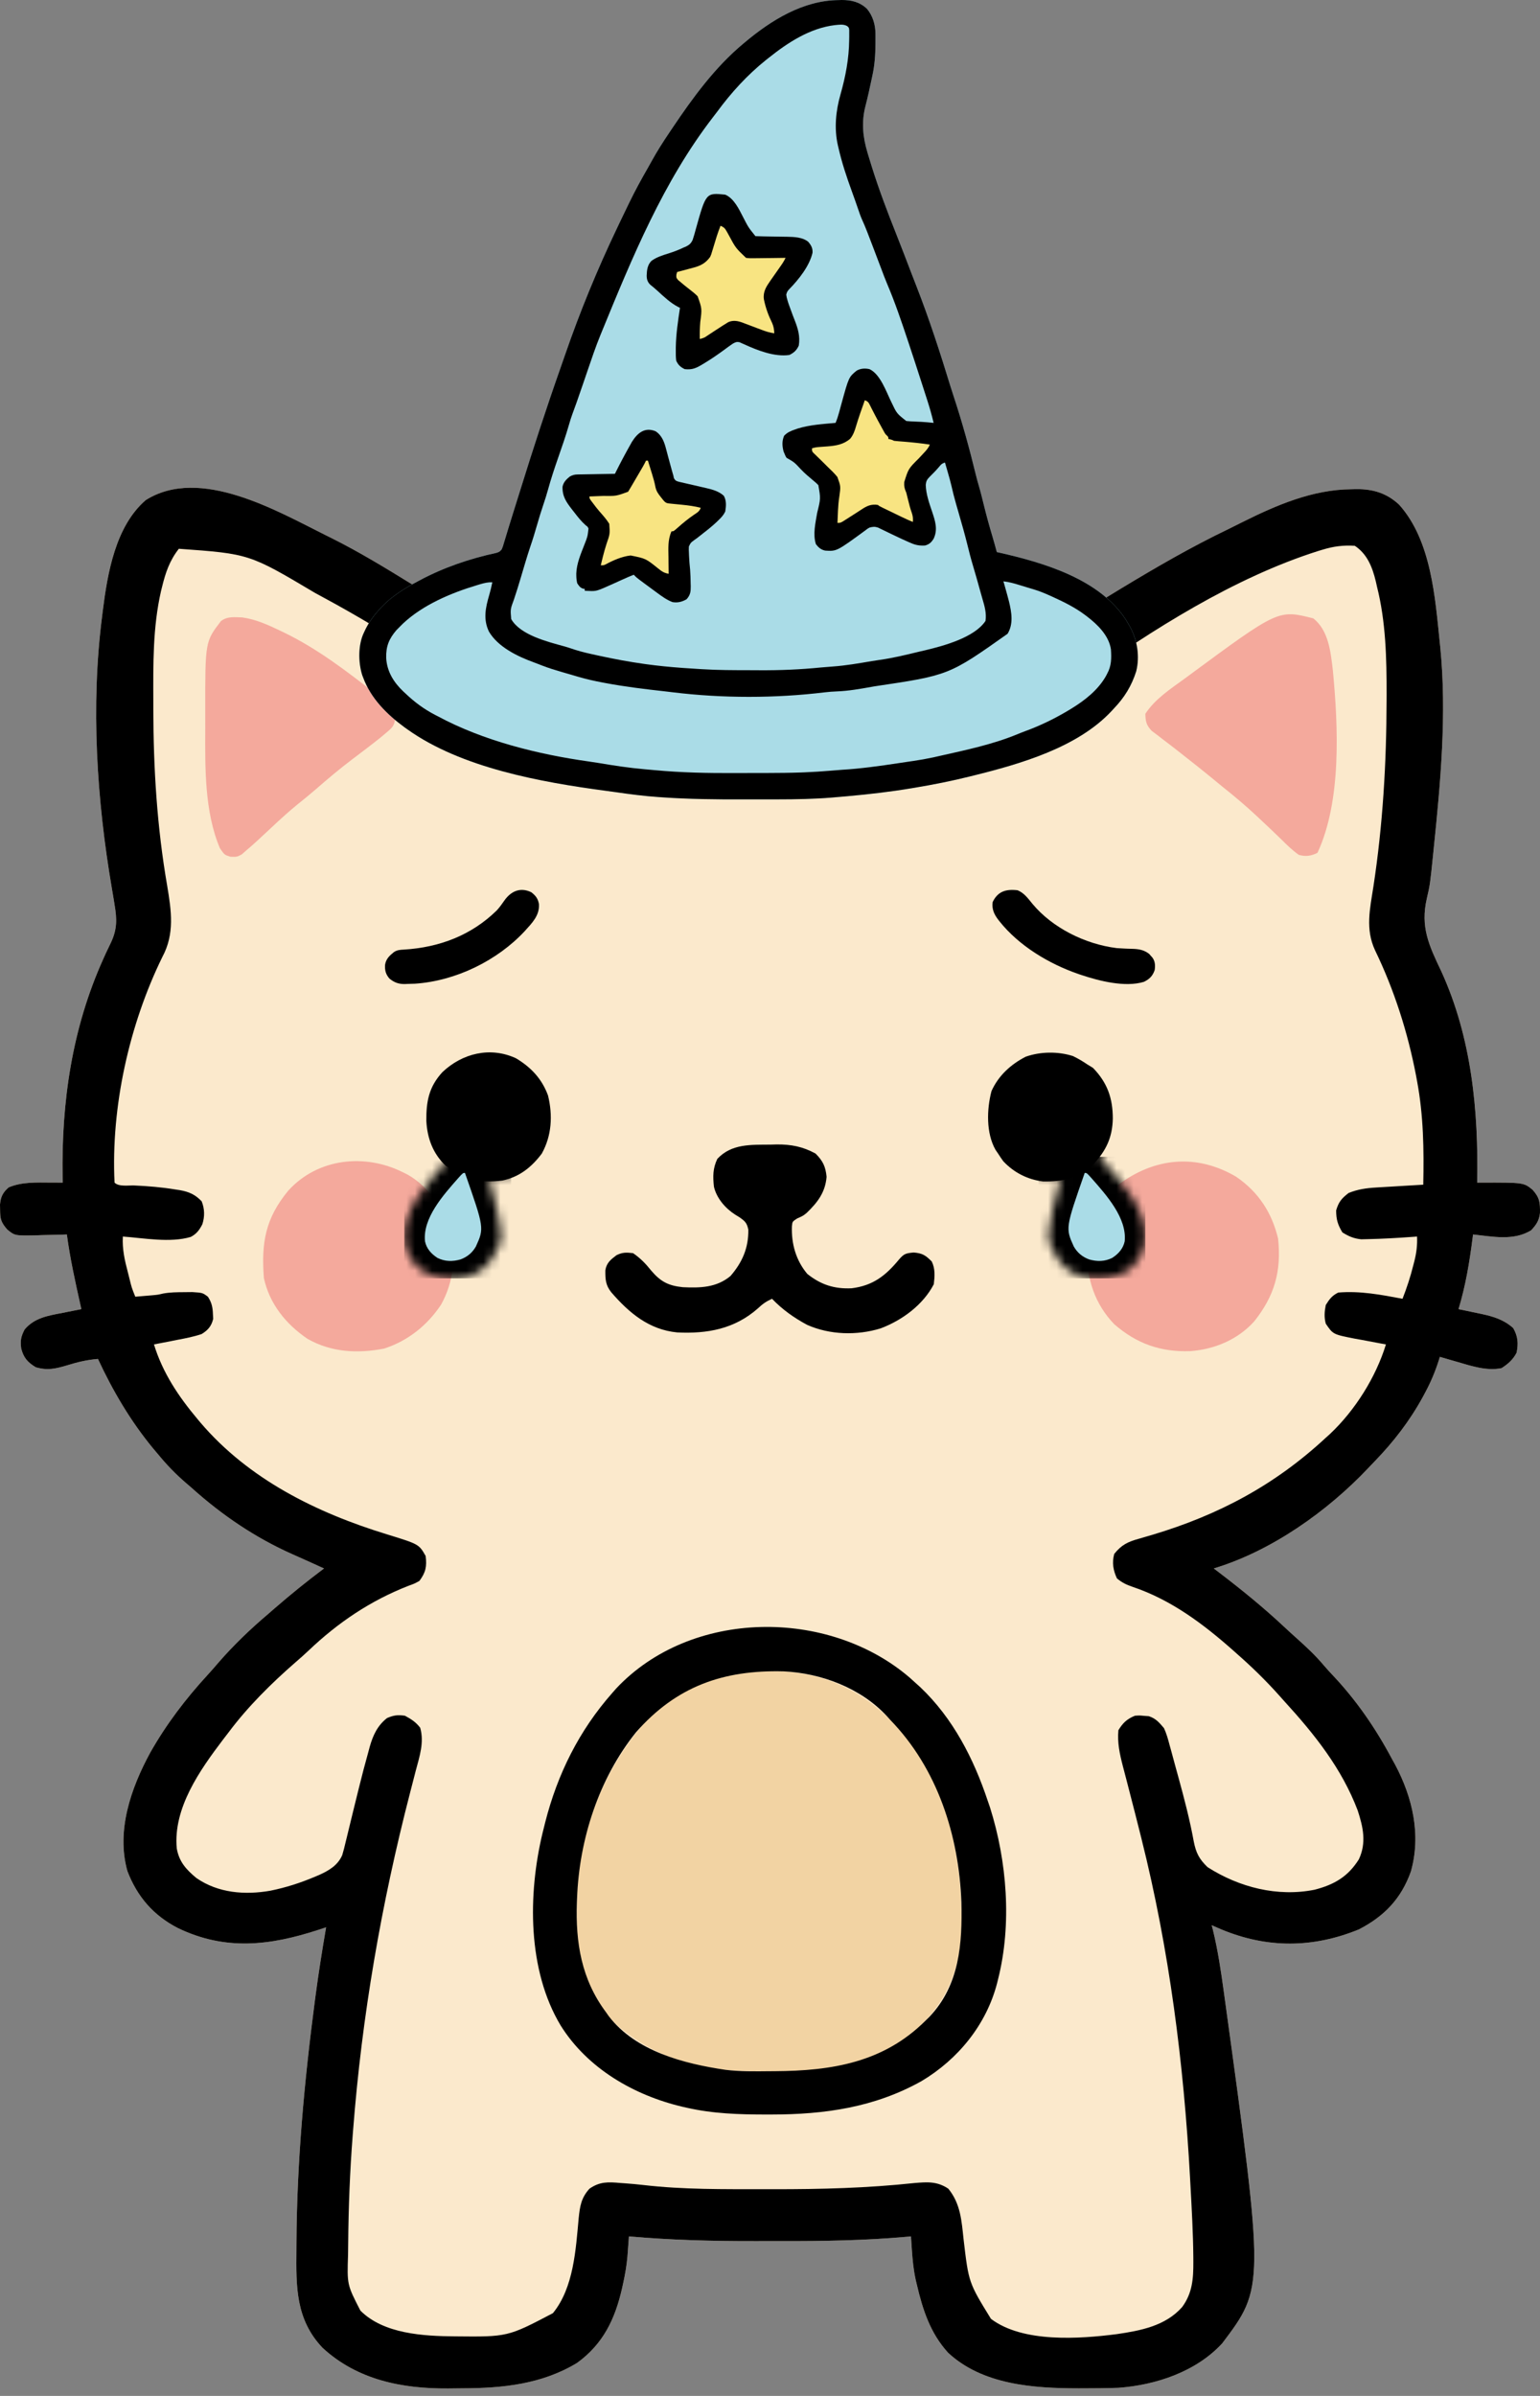 <svg width="180" height="280" viewBox="0 0 180 280" fill="none" xmlns="http://www.w3.org/2000/svg">
<rect x="0" y="0" width="180" height="280" fill="#808080" stroke="none"/>
<path d="M38.116 62.572C38.318 62.672 38.52 62.772 38.728 62.875C42.006 64.506 45.117 66.414 48.232 68.332C49.188 68.921 50.146 69.505 51.107 70.086C51.357 70.237 51.607 70.389 51.864 70.544C52.328 70.825 52.792 71.106 53.256 71.386C53.465 71.513 53.675 71.64 53.891 71.772C54.091 71.893 54.291 72.014 54.497 72.139C55.267 72.626 56.004 73.158 56.735 73.701C57.635 74.149 58.42 74.046 59.372 73.792C59.592 73.712 59.812 73.631 60.039 73.548C60.292 73.458 60.546 73.368 60.806 73.276C61.078 73.178 61.35 73.081 61.63 72.981C70.606 69.885 79.991 68.521 89.463 68.572C89.719 68.573 89.975 68.573 90.238 68.574C100.35 68.613 110.078 70.239 119.724 73.303C119.954 73.374 120.184 73.446 120.422 73.52C121.023 73.723 121.023 73.723 121.797 74.103C122.948 74.281 123.661 73.572 124.568 72.92C125.002 72.624 125.436 72.329 125.87 72.036C126.104 71.877 126.338 71.718 126.578 71.554C127.91 70.668 129.276 69.839 130.644 69.011C130.787 68.924 130.93 68.838 131.078 68.748C135.144 66.288 139.264 63.9 143.552 61.845C144.115 61.572 144.674 61.289 145.233 61.007C149.209 59.022 153.446 57.206 157.946 57.178C158.144 57.173 158.342 57.168 158.546 57.163C160.492 57.151 162.079 57.628 163.529 58.974C167.299 63.17 167.744 69.84 168.295 75.178C168.321 75.433 168.321 75.433 168.349 75.694C169.111 83.453 168.381 91.391 167.582 99.117C167.552 99.414 167.552 99.414 167.522 99.718C167.151 103.36 167.151 103.36 166.773 104.997C166.005 108.327 167.011 110.467 168.456 113.5C172.01 121.269 172.819 129.79 172.658 138.207C172.92 138.206 172.92 138.206 173.188 138.205C178.091 138.196 178.091 138.196 179.128 139.04C179.967 139.969 180.016 140.549 179.997 141.765C179.892 142.659 179.567 143.13 178.961 143.782C176.906 145.04 174.46 144.509 172.173 144.267C172.148 144.47 172.148 144.47 172.122 144.677C171.759 147.517 171.307 150.25 170.476 152.994C170.774 153.056 171.073 153.117 171.38 153.181C171.776 153.265 172.171 153.349 172.567 153.433C172.763 153.474 172.959 153.514 173.161 153.555C174.572 153.859 175.772 154.223 176.87 155.206C177.421 156.18 177.487 156.991 177.264 158.085C176.848 158.89 176.271 159.399 175.506 159.888C173.783 160.24 171.99 159.645 170.34 159.161C170.142 159.104 169.943 159.047 169.739 158.989C169.257 158.851 168.776 158.71 168.295 158.57C168.253 158.704 168.212 158.839 168.17 158.977C167.75 160.301 167.239 161.514 166.582 162.736C166.488 162.913 166.393 163.09 166.295 163.273C164.763 166.068 162.879 168.508 160.661 170.797C160.409 171.058 160.158 171.321 159.908 171.585C155.139 176.634 148.58 181.276 141.871 183.296C142.166 183.521 142.166 183.521 142.467 183.75C145.098 185.759 147.644 187.824 150.062 190.087C150.561 190.553 151.063 191.014 151.573 191.468C152.713 192.484 153.791 193.498 154.771 194.668C155.082 195.033 155.405 195.387 155.735 195.735C158.527 198.678 160.822 202.019 162.719 205.599C162.832 205.804 162.946 206.008 163.063 206.219C165.113 210.061 166.116 214.444 164.91 218.709C163.777 221.892 161.817 223.932 158.84 225.477C153.462 227.676 148.112 227.714 142.736 225.473C142.366 225.315 141.997 225.154 141.628 224.992C141.673 225.164 141.717 225.336 141.763 225.513C142.365 227.97 142.725 230.443 143.068 232.947C143.115 233.286 143.115 233.286 143.162 233.631C147.799 267.313 147.799 267.313 142.848 273.865C139.797 277.173 135.107 278.732 130.72 279.052C129.356 279.099 127.993 279.111 126.629 279.112C126.345 279.113 126.345 279.113 126.056 279.113C120.827 279.109 114.847 278.714 110.812 274.948C108.728 272.652 107.85 269.93 107.16 266.976C107.119 266.807 107.078 266.638 107.037 266.464C106.782 265.304 106.666 264.163 106.586 262.978C106.566 262.673 106.545 262.369 106.524 262.056C106.509 261.825 106.493 261.593 106.478 261.355C106.322 261.37 106.167 261.384 106.006 261.399C101.127 261.834 96.278 261.916 91.382 261.903C90.34 261.901 89.297 261.902 88.255 261.905C83.317 261.916 78.43 261.79 73.509 261.355C73.493 261.569 73.478 261.782 73.463 262.002C73.431 262.425 73.431 262.425 73.4 262.856C73.369 263.274 73.369 263.274 73.338 263.7C73.244 264.755 73.069 265.776 72.842 266.81C72.8 267.005 72.757 267.201 72.713 267.402C71.892 271.016 70.508 273.927 67.448 276.143C63.361 278.626 58.754 279.099 54.085 279.11C53.517 279.112 52.95 279.12 52.382 279.128C46.992 279.166 41.763 278.132 37.691 274.37C34.547 271.041 34.606 267.226 34.646 262.916C34.647 262.657 34.649 262.398 34.65 262.132C34.7 252.653 35.566 243.265 36.797 233.871C36.822 233.686 36.846 233.501 36.871 233.31C37.227 230.608 37.654 227.921 38.116 225.235C37.814 225.334 37.513 225.434 37.202 225.536C31.52 227.387 26.336 227.99 20.798 225.326C17.942 223.856 16.041 221.666 14.891 218.666C13.564 213.948 15.313 208.945 17.562 204.815C19.449 201.486 21.701 198.525 24.289 195.713C24.733 195.229 25.16 194.736 25.586 194.236C27.345 192.219 29.286 190.358 31.328 188.63C31.582 188.409 31.836 188.187 32.09 187.966C33.965 186.336 35.886 184.788 37.873 183.296C37.734 183.234 37.595 183.172 37.452 183.108C36.996 182.902 36.541 182.695 36.086 182.486C35.454 182.197 34.82 181.915 34.183 181.637C29.806 179.69 25.912 177.044 22.358 173.842C22.155 173.668 21.952 173.494 21.743 173.315C20.54 172.279 19.485 171.19 18.48 169.963C18.283 169.73 18.087 169.497 17.884 169.257C15.274 166.099 13.171 162.526 11.45 158.812C10.168 158.915 9.043 159.186 7.813 159.57C6.453 159.968 5.543 160.179 4.177 159.782C3.222 159.2 2.764 158.684 2.48 157.6C2.36 156.659 2.44 156.225 2.874 155.373C4.039 153.993 5.604 153.761 7.298 153.433C7.511 153.391 7.724 153.348 7.944 153.303C8.466 153.198 8.988 153.095 9.51 152.994C9.476 152.842 9.442 152.689 9.407 152.532C8.793 149.786 8.188 147.057 7.813 144.267C7.549 144.277 7.549 144.277 7.28 144.286C6.478 144.312 5.676 144.327 4.874 144.343C4.597 144.353 4.32 144.363 4.035 144.374C1.731 144.407 1.731 144.407 0.846 143.687C0.122 142.852 0.018 142.469 0.01 141.388C0.005 141.074 0.005 141.074 0 140.754C0.082 139.86 0.336 139.355 1.01 138.767C2.562 138.102 4.298 138.196 5.964 138.202C6.349 138.203 6.349 138.203 6.743 138.204C6.936 138.205 7.129 138.206 7.328 138.207C7.325 138.007 7.321 137.807 7.317 137.601C7.172 128.793 8.412 120.191 12.067 112.077C12.169 111.852 12.27 111.626 12.375 111.393C12.569 110.972 12.769 110.553 12.975 110.137C13.704 108.578 13.675 107.402 13.389 105.722C13.356 105.516 13.324 105.309 13.29 105.096C13.22 104.665 13.147 104.234 13.072 103.803C11.304 93.454 10.598 82.466 11.934 72.026C11.959 71.823 11.984 71.621 12.009 71.412C12.564 66.992 13.489 61.521 17.025 58.451C23.365 54.439 32.388 59.72 38.116 62.572Z" fill="#FBE9CC"/>
<path d="M38.116 62.572C38.318 62.672 38.52 62.772 38.728 62.875C42.006 64.506 45.117 66.414 48.232 68.332C49.188 68.921 50.146 69.505 51.107 70.086C51.357 70.237 51.607 70.389 51.864 70.544C52.328 70.825 52.792 71.106 53.256 71.386C53.465 71.513 53.675 71.64 53.891 71.772C54.091 71.893 54.291 72.014 54.497 72.139C55.267 72.626 56.004 73.158 56.735 73.701C57.635 74.149 58.42 74.046 59.372 73.792C59.592 73.712 59.812 73.631 60.039 73.548C60.292 73.458 60.546 73.368 60.806 73.276C61.078 73.178 61.35 73.081 61.63 72.981C70.606 69.885 79.991 68.521 89.463 68.572C89.719 68.573 89.975 68.573 90.238 68.574C100.35 68.613 110.078 70.239 119.724 73.303C119.954 73.374 120.184 73.446 120.422 73.52C121.023 73.723 121.023 73.723 121.797 74.103C122.948 74.281 123.661 73.572 124.568 72.92C125.002 72.624 125.436 72.329 125.87 72.036C126.104 71.877 126.338 71.718 126.578 71.554C127.91 70.668 129.276 69.839 130.644 69.011C130.787 68.924 130.93 68.838 131.078 68.748C135.144 66.288 139.264 63.9 143.552 61.845C144.115 61.572 144.674 61.289 145.233 61.007C149.209 59.022 153.446 57.206 157.946 57.178C158.144 57.173 158.342 57.168 158.546 57.163C160.492 57.151 162.079 57.628 163.529 58.974C167.299 63.17 167.744 69.84 168.295 75.178C168.321 75.433 168.321 75.433 168.349 75.694C169.111 83.453 168.381 91.391 167.582 99.117C167.552 99.414 167.552 99.414 167.522 99.718C167.151 103.36 167.151 103.36 166.773 104.997C166.005 108.327 167.011 110.467 168.456 113.5C172.01 121.269 172.819 129.79 172.658 138.207C172.92 138.206 172.92 138.206 173.188 138.205C178.091 138.196 178.091 138.196 179.128 139.04C179.967 139.969 180.016 140.549 179.997 141.765C179.892 142.659 179.567 143.13 178.961 143.782C176.906 145.04 174.46 144.509 172.173 144.267C172.148 144.47 172.148 144.47 172.122 144.677C171.759 147.517 171.307 150.25 170.476 152.994C170.774 153.056 171.073 153.117 171.38 153.181C171.776 153.265 172.171 153.349 172.567 153.433C172.763 153.474 172.959 153.514 173.161 153.555C174.572 153.859 175.772 154.223 176.87 155.206C177.421 156.18 177.487 156.991 177.264 158.085C176.848 158.89 176.271 159.399 175.506 159.888C173.783 160.24 171.99 159.645 170.34 159.161C170.142 159.104 169.943 159.047 169.739 158.989C169.257 158.851 168.776 158.71 168.295 158.57C168.253 158.704 168.212 158.839 168.17 158.977C167.75 160.301 167.239 161.514 166.582 162.736C166.488 162.913 166.393 163.09 166.295 163.273C164.763 166.068 162.879 168.508 160.661 170.797C160.409 171.058 160.158 171.321 159.908 171.585C155.139 176.634 148.58 181.276 141.871 183.296C142.166 183.521 142.166 183.521 142.467 183.75C145.098 185.759 147.644 187.824 150.062 190.087C150.561 190.553 151.063 191.014 151.573 191.468C152.713 192.484 153.791 193.498 154.771 194.668C155.082 195.033 155.405 195.387 155.735 195.735C158.527 198.678 160.822 202.019 162.719 205.599C162.832 205.804 162.946 206.008 163.063 206.219C165.113 210.061 166.116 214.444 164.91 218.709C163.777 221.892 161.817 223.932 158.84 225.477C153.462 227.676 148.112 227.714 142.736 225.473C142.366 225.315 141.997 225.154 141.628 224.992C141.673 225.164 141.717 225.336 141.763 225.513C142.365 227.97 142.725 230.443 143.068 232.947C143.115 233.286 143.115 233.286 143.162 233.631C147.799 267.313 147.799 267.313 142.848 273.865C139.797 277.173 135.107 278.732 130.72 279.052C129.356 279.099 127.993 279.111 126.629 279.112C126.345 279.113 126.345 279.113 126.056 279.113C120.827 279.109 114.847 278.714 110.812 274.948C108.728 272.652 107.85 269.93 107.16 266.976C107.119 266.807 107.078 266.638 107.037 266.464C106.782 265.304 106.666 264.163 106.586 262.978C106.566 262.673 106.545 262.369 106.524 262.056C106.509 261.825 106.493 261.593 106.478 261.355C106.322 261.37 106.167 261.384 106.006 261.399C101.127 261.834 96.278 261.916 91.382 261.903C90.34 261.901 89.297 261.902 88.255 261.905C83.317 261.916 78.43 261.79 73.509 261.355C73.493 261.569 73.478 261.782 73.463 262.002C73.431 262.425 73.431 262.425 73.4 262.856C73.369 263.274 73.369 263.274 73.338 263.7C73.244 264.755 73.069 265.776 72.842 266.81C72.8 267.005 72.757 267.201 72.713 267.402C71.892 271.016 70.508 273.927 67.448 276.143C63.361 278.626 58.754 279.099 54.085 279.11C53.517 279.112 52.95 279.12 52.382 279.128C46.992 279.166 41.763 278.132 37.691 274.37C34.547 271.041 34.606 267.226 34.646 262.916C34.647 262.657 34.649 262.398 34.65 262.132C34.7 252.653 35.566 243.265 36.797 233.871C36.822 233.686 36.846 233.501 36.871 233.31C37.227 230.608 37.654 227.921 38.116 225.235C37.814 225.334 37.513 225.434 37.202 225.536C31.52 227.387 26.336 227.99 20.798 225.326C17.942 223.856 16.041 221.666 14.891 218.666C13.564 213.948 15.313 208.945 17.562 204.815C19.449 201.486 21.701 198.525 24.289 195.713C24.733 195.229 25.16 194.736 25.586 194.236C27.345 192.219 29.286 190.358 31.328 188.63C31.582 188.409 31.836 188.187 32.09 187.966C33.965 186.336 35.886 184.788 37.873 183.296C37.734 183.234 37.595 183.172 37.452 183.108C36.996 182.902 36.541 182.695 36.086 182.486C35.454 182.197 34.82 181.915 34.183 181.637C29.806 179.69 25.912 177.044 22.358 173.842C22.155 173.668 21.952 173.494 21.743 173.315C20.54 172.279 19.485 171.19 18.48 169.963C18.283 169.73 18.087 169.497 17.884 169.257C15.274 166.099 13.171 162.526 11.45 158.812C10.168 158.915 9.043 159.186 7.813 159.57C6.453 159.968 5.543 160.179 4.177 159.782C3.222 159.2 2.764 158.684 2.48 157.6C2.36 156.659 2.44 156.225 2.874 155.373C4.039 153.993 5.604 153.761 7.298 153.433C7.511 153.391 7.724 153.348 7.944 153.303C8.466 153.198 8.988 153.095 9.51 152.994C9.476 152.842 9.442 152.689 9.407 152.532C8.793 149.786 8.188 147.057 7.813 144.267C7.549 144.277 7.549 144.277 7.28 144.286C6.478 144.312 5.676 144.327 4.874 144.343C4.597 144.353 4.32 144.363 4.035 144.374C1.731 144.407 1.731 144.407 0.846 143.687C0.122 142.852 0.018 142.469 0.01 141.388C0.005 141.074 0.005 141.074 0 140.754C0.082 139.86 0.336 139.355 1.01 138.767C2.562 138.102 4.298 138.196 5.964 138.202C6.349 138.203 6.349 138.203 6.743 138.204C6.936 138.205 7.129 138.206 7.328 138.207C7.325 138.007 7.321 137.807 7.317 137.601C7.172 128.793 8.412 120.191 12.067 112.077C12.169 111.852 12.27 111.626 12.375 111.393C12.569 110.972 12.769 110.553 12.975 110.137C13.704 108.578 13.675 107.402 13.389 105.722C13.356 105.516 13.324 105.309 13.29 105.096C13.22 104.665 13.147 104.234 13.072 103.803C11.304 93.454 10.598 82.466 11.934 72.026C11.959 71.823 11.984 71.621 12.009 71.412C12.564 66.992 13.489 61.521 17.025 58.451C23.365 54.439 32.388 59.72 38.116 62.572ZM20.904 64.132C19.813 65.53 19.351 66.913 18.934 68.617C18.896 68.772 18.857 68.926 18.818 69.085C17.853 73.315 17.907 77.607 17.919 81.92C17.92 82.246 17.92 82.572 17.92 82.898C17.934 89.86 18.353 96.648 19.54 103.51C20.032 106.447 20.431 109.132 18.98 111.828C15.104 119.737 12.955 129.375 13.389 138.207C13.894 138.711 14.991 138.516 15.692 138.54C17.314 138.612 18.908 138.743 20.51 139.01C20.762 139.048 20.762 139.048 21.02 139.087C22.106 139.282 22.802 139.592 23.57 140.388C23.924 141.269 23.942 142.169 23.651 143.072C23.304 143.75 22.976 144.198 22.297 144.553C19.898 145.269 16.842 144.69 14.359 144.509C14.279 145.994 14.572 147.275 14.95 148.706C15.005 148.926 15.061 149.145 15.118 149.372C15.389 150.483 15.389 150.483 15.813 151.54C16.232 151.505 16.651 151.47 17.071 151.434C17.304 151.414 17.538 151.394 17.778 151.374C18.463 151.312 18.463 151.312 19.059 151.17C19.887 151.019 20.684 151.013 21.525 151.009C21.84 151.006 22.156 151.002 22.481 150.999C23.679 151.078 23.679 151.078 24.298 151.54C24.742 152.211 24.865 152.787 24.889 153.585C24.903 153.855 24.903 153.855 24.918 154.129C24.712 154.986 24.303 155.453 23.57 155.903C22.632 156.219 21.679 156.404 20.707 156.585C20.447 156.637 20.186 156.69 19.918 156.744C19.277 156.872 18.637 156.995 17.995 157.115C19.015 160.44 20.868 163.201 23.086 165.842C23.249 166.037 23.249 166.037 23.415 166.235C29.073 172.881 37.008 176.792 45.224 179.309C48.968 180.463 48.968 180.463 49.752 181.842C49.905 183.07 49.758 183.763 49.025 184.751C48.436 185.075 48.436 185.075 47.737 185.327C43.294 187.064 39.514 189.612 36.06 192.901C35.566 193.368 35.064 193.813 34.549 194.255C31.719 196.721 28.972 199.437 26.722 202.448C26.505 202.731 26.287 203.014 26.07 203.297C23.362 206.863 20.216 211.318 20.662 216.023C20.936 217.579 21.759 218.483 22.954 219.475C25.496 221.236 28.62 221.479 31.602 220.957C33.418 220.588 35.139 220.036 36.843 219.311C37.002 219.244 37.161 219.177 37.324 219.108C38.457 218.596 39.49 217.982 40.002 216.796C40.16 216.277 40.289 215.757 40.41 215.228C40.482 214.936 40.482 214.936 40.556 214.638C40.658 214.223 40.758 213.808 40.857 213.393C41.01 212.747 41.169 212.102 41.329 211.458C41.538 210.613 41.747 209.769 41.954 208.924C42.299 207.522 42.665 206.126 43.055 204.735C43.133 204.445 43.133 204.445 43.212 204.148C43.594 202.8 44.108 201.672 45.237 200.781C46.019 200.446 46.483 200.388 47.328 200.508C48.063 200.904 48.608 201.249 49.115 201.917C49.603 203.624 49.031 205.282 48.593 206.939C48.448 207.502 48.303 208.065 48.158 208.627C48.082 208.922 48.006 209.216 47.927 209.519C44.567 222.516 42.299 235.601 41.267 248.992C41.253 249.176 41.238 249.361 41.223 249.551C40.897 253.755 40.733 257.958 40.697 262.175C40.693 262.613 40.688 263.051 40.681 263.49C40.563 266.991 40.563 266.991 42.121 270.024C44.833 272.762 49.52 273.007 53.143 273.038C59.341 273.102 59.341 273.102 64.626 270.328C67.059 267.344 67.299 262.898 67.639 259.209C67.783 257.833 67.932 256.837 68.903 255.78C70.104 254.938 71.097 254.989 72.494 255.113C72.677 255.126 72.86 255.139 73.049 255.152C73.768 255.205 74.484 255.267 75.199 255.351C79.876 255.896 84.607 255.837 89.309 255.84C89.666 255.84 90.024 255.841 90.381 255.841C95.907 255.85 101.387 255.71 106.887 255.119C108.409 254.993 109.536 254.909 110.841 255.78C112.28 257.539 112.394 259.542 112.629 261.719C113.22 266.758 113.22 266.758 115.826 270.991C119.554 273.809 126.155 273.339 130.522 272.78C133.321 272.369 136.214 271.828 138.174 269.613C139.368 267.987 139.491 266.308 139.481 264.334C139.48 264.147 139.48 263.961 139.479 263.768C139.455 260.971 139.296 258.178 139.144 255.386C139.128 255.088 139.111 254.789 139.095 254.482C138.362 241.138 136.674 227.875 133.423 214.898C133.382 214.734 133.341 214.57 133.299 214.401C132.885 212.751 132.466 211.103 132.038 209.457C131.916 208.99 131.796 208.522 131.676 208.054C131.527 207.478 131.377 206.903 131.224 206.328C130.862 204.916 130.592 203.664 130.72 202.205C131.245 201.341 131.729 200.884 132.659 200.508C133.188 200.471 133.188 200.471 133.735 200.523C133.914 200.536 134.094 200.549 134.279 200.562C135.114 200.842 135.483 201.293 136.053 201.963C136.35 202.61 136.531 203.274 136.712 203.962C136.766 204.156 136.82 204.35 136.876 204.549C137.05 205.176 137.218 205.804 137.386 206.432C137.505 206.863 137.623 207.293 137.742 207.723C138.421 210.198 139.07 212.679 139.53 215.206C139.792 216.534 140.159 217.257 141.144 218.205C144.842 220.568 149.325 221.711 153.658 220.841C155.954 220.247 157.552 219.319 158.826 217.295C159.738 215.36 159.327 213.523 158.692 211.578C156.82 206.644 153.642 202.671 150.113 198.811C149.906 198.579 149.699 198.346 149.485 198.107C147.93 196.369 146.289 194.774 144.537 193.236C144.416 193.127 144.294 193.019 144.169 192.907C140.655 189.79 136.878 186.957 132.386 185.448C131.62 185.178 131.192 184.983 130.553 184.463C130.113 183.521 129.955 182.614 130.235 181.6C131.079 180.542 131.824 180.18 133.114 179.827C133.461 179.726 133.808 179.624 134.154 179.522C134.342 179.467 134.529 179.412 134.723 179.356C142.468 177.035 149.03 173.534 154.961 168.024C155.126 167.876 155.29 167.727 155.46 167.574C158.385 164.82 160.819 160.943 161.992 157.115C161.822 157.085 161.652 157.054 161.477 157.023C160.703 156.882 159.931 156.734 159.158 156.585C158.891 156.537 158.624 156.49 158.348 156.441C155.809 155.942 155.809 155.942 154.961 154.691C154.755 153.943 154.809 153.267 154.961 152.509C155.396 151.813 155.685 151.42 156.416 151.055C158.974 150.839 161.429 151.31 163.931 151.782C164.435 150.491 164.856 149.217 165.189 147.873C165.232 147.709 165.274 147.545 165.319 147.376C165.563 146.4 165.673 145.515 165.628 144.509C165.387 144.527 165.147 144.544 164.899 144.562C163.234 144.679 161.569 144.777 159.901 144.812C159.638 144.819 159.375 144.825 159.103 144.831C158.22 144.738 157.653 144.491 156.901 144.025C156.356 143.111 156.174 142.512 156.174 141.449C156.47 140.449 156.809 140.056 157.628 139.419C158.698 138.989 159.668 138.849 160.816 138.78C160.975 138.77 161.134 138.76 161.298 138.75C161.802 138.718 162.306 138.69 162.81 138.661C163.154 138.64 163.497 138.619 163.841 138.598C164.679 138.546 165.517 138.497 166.355 138.449C166.443 134.343 166.384 130.372 165.628 126.328C165.589 126.117 165.55 125.905 165.51 125.687C164.546 120.65 162.955 115.667 160.717 111.049C159.569 108.573 160.124 106.219 160.529 103.605C161.63 96.398 162.054 89.177 162.067 81.89C162.068 81.65 162.069 81.411 162.07 81.164C162.078 76.954 161.981 72.659 160.946 68.557C160.901 68.353 160.855 68.149 160.808 67.94C160.407 66.283 159.811 64.755 158.355 63.784C157.017 63.697 155.868 63.846 154.583 64.239C154.408 64.291 154.234 64.344 154.054 64.398C144.209 67.523 134.684 73.596 126.311 79.528C124.69 80.648 123.231 81.169 121.265 80.996C120.519 80.746 120.519 80.746 119.75 80.39C115.094 78.38 109.992 77.307 105.023 76.39C104.829 76.353 104.635 76.316 104.435 76.277C89.932 73.541 74.165 75.18 60.384 80.343C58.779 80.94 57.478 81.328 55.827 80.662C53.479 79.532 51.313 77.985 49.13 76.572C45.478 74.211 41.753 71.957 37.925 69.892C37.559 69.694 37.193 69.495 36.828 69.295C29.14 64.726 29.14 64.726 20.904 64.132Z" fill="black"/>
<path d="M89.781 195.296C90.065 195.298 90.349 195.299 90.642 195.301C96.098 195.415 100.508 197.355 104.296 201.236C104.49 201.427 104.684 201.619 104.884 201.817C110.66 207.822 112.432 216.927 112.398 224.968C112.302 229.551 111.009 233.361 107.69 236.629C107.535 236.783 107.38 236.937 107.221 237.096C101.636 242.322 93.609 242.245 86.453 242.013C81.674 241.813 77.095 240.523 73.266 237.598C73.085 237.461 72.903 237.324 72.716 237.183C69.569 234.625 67.931 230.667 67.489 226.708C67.358 225.091 67.417 223.461 67.448 221.841C67.452 221.581 67.456 221.321 67.461 221.053C67.794 213.881 70.566 206.904 75.206 201.478C75.35 201.309 75.494 201.14 75.642 200.966C79.267 197.053 84.555 195.266 89.781 195.296Z" fill="#F2D3A3"/>
<path d="M106.337 196.064C106.543 196.251 106.75 196.437 106.963 196.63C107.167 196.814 107.371 196.998 107.581 197.187C111.385 200.803 113.805 205.516 115.447 210.447C115.536 210.706 115.625 210.965 115.717 211.231C117.706 217.53 118.284 224.859 116.659 231.295C116.62 231.453 116.581 231.611 116.541 231.773C115.283 236.618 111.987 240.658 107.712 243.208C102.194 246.295 96.37 247.109 90.145 247.113C89.838 247.113 89.838 247.113 89.525 247.114C86.402 247.11 83.354 247.02 80.296 246.325C80.117 246.285 79.938 246.245 79.754 246.203C74.085 244.863 68.662 241.719 65.534 236.714C61.647 230.247 61.691 221.397 63.415 214.214C63.466 214.011 63.517 213.808 63.569 213.599C63.62 213.393 63.671 213.187 63.723 212.975C65.161 207.316 67.698 202.224 71.569 197.842C71.792 197.589 71.792 197.589 72.018 197.331C80.767 188.005 96.845 187.907 106.337 196.064ZM74.335 202.447C69.992 207.861 67.702 214.946 67.448 221.841C67.442 222.006 67.435 222.17 67.428 222.34C67.262 227.027 67.958 231.326 70.842 235.174C70.993 235.389 70.993 235.389 71.147 235.609C74.297 239.73 79.949 241.177 84.816 241.893C86.523 242.098 88.246 242.07 89.963 242.053C90.265 242.051 90.265 242.051 90.574 242.05C97.217 242.009 103.27 241.04 108.175 236.144C108.41 235.912 108.41 235.912 108.651 235.676C112.157 231.978 112.486 227.128 112.372 222.306C112.074 214.482 109.576 206.679 104.053 200.993C103.915 200.839 103.776 200.686 103.633 200.527C100.596 197.259 95.963 195.525 91.576 195.324C84.544 195.145 79.056 197.067 74.335 202.447Z" fill="black"/>
<path d="M144.492 137.525C147.086 139.3 148.661 141.704 149.386 144.752C149.791 148.544 148.979 151.427 146.602 154.416C144.665 156.573 141.927 157.701 139.092 157.902C135.65 158.017 132.844 157.026 130.236 154.754C127.964 152.392 127.008 149.44 127.047 146.227C127.197 143.119 128.415 140.554 130.72 138.449C134.949 135.274 139.88 134.797 144.492 137.525Z" fill="#F4A99C"/>
<path d="M47.085 136.994C47.272 137.088 47.459 137.181 47.651 137.277C50.066 138.636 51.812 141.237 52.63 143.843C53.328 146.807 53.041 149.779 51.559 152.458C49.962 154.878 47.679 156.7 44.903 157.6C41.806 158.204 38.717 158.045 35.941 156.462C33.412 154.743 31.503 152.381 30.843 149.358C30.529 145.204 31.022 142.381 33.707 139.129C37.167 135.336 42.648 134.782 47.085 136.994Z" fill="#F4A99C"/>
<path d="M28.297 72.154C29.904 72.371 31.333 73.028 32.782 73.723C32.932 73.794 33.082 73.866 33.236 73.939C37.145 75.838 40.585 78.485 43.997 81.151C44.367 81.44 44.739 81.726 45.113 82.012C45.798 82.592 46.092 82.99 46.205 83.889C46.093 84.82 45.873 85.021 45.161 85.617C44.94 85.803 44.719 85.989 44.492 86.181C43.395 87.058 42.275 87.904 41.155 88.749C39.704 89.847 38.322 91.009 36.951 92.205C36.262 92.804 35.556 93.379 34.843 93.95C33.785 94.807 32.789 95.715 31.798 96.647C29.758 98.551 29.758 98.551 28.782 99.389C28.605 99.543 28.427 99.698 28.245 99.857C27.692 100.147 27.692 100.147 26.929 100.121C26.237 99.904 26.237 99.904 25.707 99.132C23.897 94.881 23.972 89.703 23.992 85.17C23.995 84.463 23.992 83.757 23.989 83.05C23.983 74.986 23.983 74.986 25.825 72.585C26.578 72.007 27.381 72.129 28.297 72.154Z" fill="#F4A99C"/>
<path d="M153.507 72.269C155.305 73.692 155.542 76.229 155.794 78.386C156.414 84.94 156.815 93.596 153.992 99.662C153.228 100.044 152.625 100.128 151.81 99.904C151.057 99.378 150.42 98.745 149.768 98.099C149.012 97.354 148.235 96.631 147.462 95.904C147.294 95.746 147.126 95.588 146.954 95.425C145.63 94.185 144.262 93.032 142.841 91.904C142.411 91.552 141.982 91.198 141.553 90.844C140.537 90.013 139.51 89.198 138.477 88.389C138.191 88.164 137.904 87.938 137.618 87.712C137.077 87.286 136.531 86.867 135.98 86.453C135.619 86.174 135.619 86.174 135.25 85.889C135.036 85.728 134.822 85.566 134.601 85.4C133.987 84.738 133.894 84.316 133.871 83.42C135.015 81.67 136.809 80.517 138.477 79.299C138.633 79.183 138.789 79.068 138.95 78.949C149.421 71.229 149.421 71.229 153.507 72.269Z" fill="#F4A99C"/>
<path d="M90.054 133.767C90.293 133.76 90.532 133.753 90.778 133.746C92.459 133.732 93.842 133.996 95.326 134.813C96.177 135.664 96.496 136.323 96.614 137.525C96.466 139.337 95.577 140.5 94.296 141.737C93.872 142.085 93.872 142.085 93.16 142.403C92.614 142.761 92.614 142.761 92.56 143.317C92.488 145.356 93.033 147.299 94.357 148.873C95.939 150.142 97.523 150.648 99.538 150.555C102.03 150.245 103.494 149.104 105.069 147.203C105.664 146.509 105.874 146.46 106.796 146.373C107.829 146.461 108.179 146.696 108.902 147.418C109.323 148.26 109.256 149.164 109.144 150.085C107.891 152.499 105.433 154.301 102.929 155.242C100.159 156.095 96.979 156.004 94.335 154.827C92.79 153.998 91.453 153.044 90.236 151.782C89.534 152.102 89.151 152.374 88.569 152.918C85.851 155.317 82.663 155.885 79.159 155.715C75.856 155.397 73.543 153.442 71.456 151.035C70.776 150.184 70.748 149.515 70.755 148.452C70.893 147.582 71.376 147.208 72.054 146.691C72.758 146.339 73.211 146.358 73.994 146.449C74.873 147.054 75.483 147.695 76.145 148.524C77.227 149.785 78.129 150.253 79.797 150.428C81.831 150.528 83.755 150.483 85.387 149.115C86.772 147.51 87.501 145.822 87.467 143.696C87.296 142.915 87.092 142.723 86.448 142.267C86.272 142.159 86.095 142.05 85.914 141.938C84.774 141.207 83.757 140.023 83.448 138.691C83.317 137.474 83.312 136.554 83.842 135.434C85.502 133.643 87.783 133.789 90.054 133.767Z" fill="black"/>
<path d="M125.407 123.415C126.001 123.704 126.538 124.018 127.083 124.389C127.413 124.591 127.413 124.591 127.75 124.798C129.432 126.526 130.066 128.346 130.069 130.715C130.024 132.938 129.274 134.5 127.76 136.101C126.023 137.736 124.24 138.108 121.915 138.071C120.114 137.855 118.507 137.035 117.265 135.707C117.053 135.416 116.851 135.118 116.659 134.813C116.56 134.668 116.461 134.523 116.358 134.373C115.249 132.415 115.329 129.645 115.887 127.515C116.692 125.712 118.144 124.385 119.884 123.494C121.606 122.885 123.659 122.858 125.407 123.415Z" fill="black"/>
<path d="M60.312 123.677C62.069 124.728 63.348 126.087 64.054 128.025C64.618 130.342 64.495 132.709 63.327 134.813C62.118 136.419 60.706 137.543 58.721 137.964C56.48 138.232 54.791 138.004 52.903 136.752C52.643 136.587 52.383 136.422 52.115 136.252C50.611 134.85 49.931 133.006 49.833 130.991C49.811 128.716 50.13 127.012 51.713 125.293C54.036 123.089 57.311 122.282 60.312 123.677Z" fill="black"/>
<path d="M118.928 104.04C119.721 104.346 120.186 105.04 120.696 105.651C122.985 108.395 126.769 110.332 130.532 110.801C130.851 110.825 131.169 110.842 131.489 110.856C131.589 110.86 131.69 110.865 131.794 110.869C131.992 110.877 132.19 110.882 132.388 110.886C133.136 110.909 133.746 111.024 134.328 111.489C134.416 111.59 134.416 111.59 134.506 111.694C134.598 111.795 134.598 111.795 134.691 111.899C135.024 112.347 135.037 112.841 134.964 113.362C134.731 114.034 134.394 114.408 133.701 114.744C131.502 115.412 128.479 114.642 126.378 113.938C126.247 113.894 126.247 113.894 126.114 113.85C122.576 112.641 119.08 110.504 116.844 107.694C116.791 107.627 116.738 107.561 116.683 107.492C116.179 106.836 115.917 106.226 116.024 105.421C116.605 104.209 117.524 103.874 118.928 104.04Z" fill="black"/>
<path d="M62.092 104.267C62.622 104.673 62.878 105.018 62.994 105.651C63.082 106.98 62.201 107.855 61.346 108.801C58.155 112.243 53.295 114.641 48.492 114.961C48.204 114.975 47.915 114.982 47.626 114.986C47.53 114.991 47.433 114.995 47.334 115C46.592 115.01 46.094 114.827 45.524 114.366C45.09 113.87 44.97 113.409 45.006 112.764C45.112 112.071 45.504 111.7 46.038 111.27C46.407 111.023 46.754 110.997 47.191 110.975C51.373 110.724 55.107 109.295 58.068 106.39C58.397 106.027 58.672 105.65 58.946 105.249C59.691 104.183 60.776 103.638 62.092 104.267Z" fill="black"/>
<mask id="mask0_493_17332" style="mask-type:alpha" maskUnits="userSpaceOnUse" x="115" y="124" width="19" height="26">
<path d="M123.406 124.003C121.39 123.951 119.58 124.58 118.108 125.849C117.261 126.602 116.715 127.41 116.251 128.396C116.209 128.485 116.167 128.574 116.123 128.665C115.518 130.23 115.761 132.076 116.506 133.55C116.811 134.13 117.15 134.656 117.625 135.134C117.698 135.209 117.771 135.284 117.847 135.362C119.079 136.561 120.856 137.437 122.678 137.499C122.885 137.501 123.091 137.5 123.298 137.498C123.37 137.497 123.441 137.497 123.515 137.496C123.689 137.495 123.863 137.494 124.037 137.492C124.014 137.58 123.991 137.668 123.967 137.759C122.145 144.744 122.145 144.744 123.755 147.285C124.475 148.349 125.8 149.109 127.11 149.41C128.844 149.643 130.392 149.386 131.846 148.462C132.956 147.643 133.656 146.357 133.838 145.072C134.214 141.393 130.997 138.034 128.617 135.387C128.804 135.096 129 134.812 129.201 134.529C130.229 133.034 130.772 131.237 130.341 129.472C129.824 127.58 128.687 125.989 126.877 124.943C125.777 124.379 124.661 124.067 123.406 124.003Z" fill="black"/>
</mask>
<g mask="url(#mask0_493_17332)">
<rect width="12.475" height="14.201" transform="matrix(-1 0 0 1 133.868 135.192)" fill="black"/>
<path d="M126.785 137.071C124.535 143.513 124.535 143.513 125.502 145.662C125.907 146.378 126.493 146.885 127.31 147.186C128.251 147.45 129.11 147.438 129.991 147.01C130.74 146.528 131.278 145.911 131.457 145.073C131.739 142.359 129.33 139.675 127.592 137.703C127.024 137.071 127.024 137.071 126.785 137.071Z" fill="#AADCE7"/>
</g>
<mask id="mask1_493_17332" style="mask-type:alpha" maskUnits="userSpaceOnUse" x="47" y="124" width="19" height="26">
<path d="M57.725 124.003C59.741 123.951 61.552 124.58 63.023 125.849C63.87 126.602 64.416 127.41 64.88 128.396C64.922 128.485 64.965 128.574 65.008 128.665C65.613 130.23 65.37 132.076 64.625 133.55C64.32 134.13 63.981 134.656 63.507 135.134C63.433 135.209 63.36 135.284 63.284 135.362C62.053 136.561 60.276 137.437 58.454 137.499C58.247 137.501 58.04 137.5 57.833 137.498C57.761 137.497 57.69 137.497 57.617 137.496C57.443 137.495 57.268 137.494 57.094 137.492C57.117 137.58 57.141 137.668 57.164 137.759C58.986 144.744 58.986 144.744 57.376 147.285C56.657 148.349 55.332 149.109 54.021 149.41C52.287 149.643 50.74 149.386 49.285 148.462C48.176 147.643 47.475 146.357 47.293 145.072C46.917 141.393 50.134 138.034 52.514 135.387C52.327 135.096 52.131 134.812 51.93 134.529C50.902 133.034 50.36 131.237 50.79 129.472C51.308 127.58 52.444 125.989 54.255 124.943C55.354 124.379 56.471 124.067 57.725 124.003Z" fill="black"/>
</mask>
<g mask="url(#mask1_493_17332)">
<rect x="47.263" y="135.192" width="12.475" height="14.201" fill="black"/>
<path d="M54.346 137.071C56.597 143.513 56.597 143.513 55.629 145.662C55.224 146.378 54.639 146.885 53.821 147.186C52.88 147.45 52.021 147.438 51.14 147.01C50.391 146.528 49.853 145.911 49.675 145.073C49.392 142.359 51.801 139.675 53.539 137.703C54.108 137.071 54.108 137.071 54.346 137.071Z" fill="#AADCE7"/>
</g>
<path d="M98.022 0.01C98.14 0.007 98.257 0.004 98.379 0C99.505 -0.009 100.5 0.236 101.332 1.03C102.016 1.848 102.318 2.875 102.326 3.928C102.327 4.039 102.327 4.039 102.328 4.152C102.329 4.39 102.328 4.628 102.327 4.866C102.327 4.948 102.327 5.03 102.326 5.114C102.32 6.393 102.239 7.611 101.962 8.862C101.926 9.032 101.926 9.032 101.889 9.207C101.662 10.27 101.434 11.334 101.16 12.386C100.672 14.271 100.843 15.993 101.397 17.844C101.431 17.956 101.464 18.068 101.498 18.183C101.614 18.567 101.732 18.95 101.852 19.332C101.884 19.436 101.884 19.436 101.918 19.543C102.755 22.219 103.75 24.824 104.786 27.428C105.383 28.933 105.961 30.445 106.538 31.956C106.727 32.448 106.917 32.939 107.11 33.429C108.616 37.283 109.896 41.235 111.105 45.191C111.219 45.56 111.338 45.927 111.46 46.294C112.462 49.329 113.314 52.416 114.069 55.521C114.172 55.944 114.287 56.361 114.41 56.778C114.631 57.53 114.815 58.29 115.002 59.051C115.306 60.284 115.642 61.503 116.006 62.72C116.185 63.317 116.349 63.918 116.511 64.521C116.666 64.555 116.666 64.555 116.824 64.59C122.019 65.763 128.487 67.674 131.583 72.401C131.704 72.602 131.824 72.804 131.941 73.007C131.992 73.096 132.043 73.184 132.095 73.275C132.94 74.844 133.235 76.712 132.802 78.458C132.254 80.172 131.429 81.513 130.177 82.817C130.081 82.921 129.985 83.025 129.886 83.133C125.91 87.368 119.229 89.29 113.755 90.642C113.632 90.673 113.509 90.704 113.382 90.736C111.208 91.277 109.02 91.709 106.812 92.075C106.729 92.088 106.647 92.102 106.562 92.116C104.076 92.532 101.586 92.823 99.076 93.046C98.946 93.058 98.817 93.069 98.683 93.081C98.305 93.115 97.927 93.147 97.549 93.179C97.386 93.193 97.386 93.193 97.221 93.207C95.134 93.378 93.047 93.415 90.954 93.416C90.696 93.416 90.438 93.416 90.179 93.417C89.641 93.418 89.102 93.418 88.563 93.418C88.02 93.418 87.478 93.418 86.935 93.42C83.744 93.429 80.568 93.398 77.384 93.177C77.253 93.168 77.122 93.159 76.988 93.15C75.294 93.035 73.621 92.817 71.942 92.573C71.56 92.518 71.179 92.466 70.797 92.416C63.227 91.404 53.946 89.746 47.626 85.241C47.518 85.165 47.41 85.088 47.299 85.009C45.249 83.51 43.336 81.611 42.446 79.179C42.41 79.088 42.376 78.998 42.34 78.904C41.863 77.4 41.847 75.311 42.556 73.889C42.611 73.772 42.665 73.656 42.722 73.535C43.152 72.678 43.677 71.954 44.319 71.244C44.402 71.152 44.484 71.061 44.569 70.966C45.794 69.676 47.276 68.76 48.838 67.937C48.906 67.901 48.973 67.865 49.043 67.827C51.828 66.33 54.924 65.278 58.011 64.615C58.345 64.512 58.435 64.459 58.647 64.19C58.784 63.853 58.784 63.853 58.897 63.46C58.92 63.387 58.942 63.314 58.965 63.239C59.037 63.005 59.107 62.771 59.178 62.537C59.224 62.386 59.27 62.235 59.316 62.085C59.386 61.853 59.457 61.621 59.528 61.389C59.698 60.828 59.873 60.269 60.05 59.709C60.316 58.873 60.577 58.036 60.837 57.197C62.319 52.423 63.864 47.677 65.525 42.961C65.701 42.461 65.876 41.96 66.049 41.458C67.775 36.452 69.811 31.494 72.094 26.717C72.206 26.481 72.317 26.245 72.429 26.009C72.755 25.325 73.085 24.643 73.416 23.961C73.463 23.864 73.51 23.768 73.558 23.668C74.237 22.267 74.981 20.91 75.758 19.562C75.898 19.316 76.035 19.07 76.171 18.821C76.803 17.67 77.504 16.577 78.238 15.488C78.356 15.312 78.474 15.136 78.593 14.96C80.965 11.43 83.571 7.854 86.862 5.114C86.923 5.063 86.983 5.013 87.045 4.96C90.144 2.356 93.865 0.047 98.022 0.01Z" fill="#AADCE7"/>
<path d="M98.022 0.01C98.14 0.007 98.257 0.004 98.379 0C99.505 -0.009 100.5 0.236 101.332 1.03C102.016 1.848 102.318 2.875 102.326 3.928C102.327 4.039 102.327 4.039 102.328 4.152C102.329 4.39 102.328 4.628 102.327 4.866C102.327 4.948 102.327 5.03 102.326 5.114C102.32 6.393 102.239 7.611 101.962 8.862C101.926 9.032 101.926 9.032 101.889 9.207C101.662 10.27 101.434 11.334 101.16 12.386C100.672 14.271 100.843 15.993 101.397 17.844C101.431 17.956 101.464 18.068 101.498 18.183C101.614 18.567 101.732 18.95 101.852 19.332C101.884 19.436 101.884 19.436 101.918 19.543C102.755 22.219 103.75 24.824 104.786 27.428C105.383 28.933 105.961 30.445 106.538 31.956C106.727 32.448 106.917 32.939 107.11 33.429C108.616 37.283 109.896 41.235 111.105 45.191C111.219 45.56 111.338 45.927 111.46 46.294C112.462 49.329 113.314 52.416 114.069 55.521C114.172 55.944 114.287 56.361 114.41 56.778C114.631 57.53 114.815 58.29 115.002 59.051C115.306 60.284 115.642 61.503 116.006 62.72C116.185 63.317 116.349 63.918 116.511 64.521C116.666 64.555 116.666 64.555 116.824 64.59C122.019 65.763 128.487 67.674 131.583 72.401C131.704 72.602 131.824 72.804 131.941 73.007C131.992 73.096 132.043 73.184 132.095 73.275C132.94 74.844 133.235 76.712 132.802 78.458C132.254 80.172 131.429 81.513 130.177 82.817C130.081 82.921 129.985 83.025 129.886 83.133C125.91 87.368 119.229 89.29 113.755 90.642C113.632 90.673 113.509 90.704 113.382 90.736C111.208 91.277 109.02 91.709 106.812 92.075C106.729 92.088 106.647 92.102 106.562 92.116C104.076 92.532 101.586 92.823 99.076 93.046C98.946 93.058 98.817 93.069 98.683 93.081C98.305 93.115 97.927 93.147 97.549 93.179C97.386 93.193 97.386 93.193 97.221 93.207C95.134 93.378 93.047 93.415 90.954 93.416C90.696 93.416 90.438 93.416 90.179 93.417C89.641 93.418 89.102 93.418 88.563 93.418C88.02 93.418 87.478 93.418 86.935 93.42C83.744 93.429 80.568 93.398 77.384 93.177C77.253 93.168 77.122 93.159 76.988 93.15C75.294 93.035 73.621 92.817 71.942 92.573C71.56 92.518 71.179 92.466 70.797 92.416C63.227 91.404 53.946 89.746 47.626 85.241C47.518 85.165 47.41 85.088 47.299 85.009C45.249 83.51 43.336 81.611 42.446 79.179C42.41 79.088 42.376 78.998 42.34 78.904C41.863 77.4 41.847 75.311 42.556 73.889C42.611 73.772 42.665 73.656 42.722 73.535C43.152 72.678 43.677 71.954 44.319 71.244C44.402 71.152 44.484 71.061 44.569 70.966C45.794 69.676 47.276 68.76 48.838 67.937C48.906 67.901 48.973 67.865 49.043 67.827C51.828 66.33 54.924 65.278 58.011 64.615C58.345 64.512 58.435 64.459 58.647 64.19C58.784 63.853 58.784 63.853 58.897 63.46C58.92 63.387 58.942 63.314 58.965 63.239C59.037 63.005 59.107 62.771 59.178 62.537C59.224 62.386 59.27 62.235 59.316 62.085C59.386 61.853 59.457 61.621 59.528 61.389C59.698 60.828 59.873 60.269 60.05 59.709C60.316 58.873 60.577 58.036 60.837 57.197C62.319 52.423 63.864 47.677 65.525 42.961C65.701 42.461 65.876 41.96 66.049 41.458C67.775 36.452 69.811 31.494 72.094 26.717C72.206 26.481 72.317 26.245 72.429 26.009C72.755 25.325 73.085 24.643 73.416 23.961C73.463 23.864 73.51 23.768 73.558 23.668C74.237 22.267 74.981 20.91 75.758 19.562C75.898 19.316 76.035 19.07 76.171 18.821C76.803 17.67 77.504 16.577 78.238 15.488C78.356 15.312 78.474 15.136 78.593 14.96C80.965 11.43 83.571 7.854 86.862 5.114C86.923 5.063 86.983 5.013 87.045 4.96C90.144 2.356 93.865 0.047 98.022 0.01ZM97.574 2.937C94.66 3.29 92.082 4.976 89.838 6.768C89.737 6.848 89.635 6.928 89.53 7.011C87.345 8.763 85.468 10.821 83.812 13.075C83.651 13.291 83.487 13.503 83.322 13.715C77.51 21.259 73.894 30.093 70.309 38.84C70.263 38.953 70.217 39.066 70.169 39.182C69.612 40.55 69.142 41.949 68.665 43.345C68.52 43.769 68.375 44.193 68.23 44.617C68.202 44.7 68.173 44.782 68.144 44.868C67.92 45.523 67.693 46.177 67.465 46.831C67.434 46.918 67.404 47.005 67.373 47.094C67.219 47.529 67.062 47.963 66.9 48.395C66.757 48.784 66.634 49.177 66.521 49.576C66.138 50.922 65.675 52.239 65.215 53.56C64.792 54.776 64.391 55.993 64.049 57.234C63.885 57.826 63.703 58.409 63.504 58.989C63.238 59.769 63.001 60.554 62.773 61.345C62.527 62.201 62.271 63.05 61.98 63.892C61.57 65.12 61.212 66.365 60.843 67.606C60.598 68.431 60.345 69.253 60.068 70.068C59.651 71.192 59.651 71.192 59.749 72.346C60.812 74.213 63.99 74.994 65.919 75.527C66.332 75.641 66.735 75.777 67.141 75.914C68.041 76.207 68.965 76.402 69.889 76.603C69.963 76.619 70.037 76.635 70.113 76.652C71.811 77.021 73.514 77.34 75.235 77.581C75.318 77.593 75.401 77.605 75.487 77.617C76.885 77.811 78.284 77.947 79.692 78.05C79.78 78.056 79.869 78.063 79.96 78.069C80.484 78.107 81.008 78.141 81.532 78.172C81.702 78.182 81.873 78.193 82.043 78.204C83.91 78.322 85.779 78.322 87.649 78.324C88.013 78.325 88.377 78.326 88.741 78.329C91.159 78.345 93.537 78.247 95.944 78.005C96.414 77.96 96.885 77.924 97.356 77.891C98.89 77.78 100.4 77.515 101.914 77.258C102.229 77.206 102.544 77.158 102.86 77.113C104.374 76.9 105.854 76.541 107.338 76.179C107.612 76.113 107.886 76.049 108.16 75.988C110.331 75.47 113.898 74.502 115.188 72.567C115.327 71.665 115.078 70.823 114.825 69.966C114.735 69.661 114.65 69.355 114.565 69.048C114.281 68.021 113.993 66.995 113.686 65.974C113.46 65.219 113.268 64.458 113.079 63.693C112.784 62.495 112.446 61.309 112.103 60.124C112.064 59.989 112.026 59.854 111.986 59.715C111.909 59.45 111.832 59.185 111.755 58.92C111.544 58.187 111.358 57.453 111.191 56.709C111.065 56.173 110.913 55.646 110.759 55.118C110.729 55.014 110.699 54.91 110.668 54.803C110.595 54.552 110.522 54.301 110.449 54.05C110.082 54.172 110.006 54.262 109.767 54.553C109.415 54.969 109.043 55.351 108.652 55.73C108.348 56.044 108.248 56.22 108.203 56.661C108.231 57.737 108.612 58.803 108.953 59.814C109.314 60.895 109.645 61.9 109.112 62.985C108.846 63.397 108.616 63.608 108.134 63.749C107.499 63.788 107.037 63.713 106.453 63.453C106.377 63.42 106.3 63.388 106.221 63.355C105.672 63.118 105.133 62.862 104.594 62.603C104.455 62.538 104.316 62.471 104.177 62.406C103.902 62.274 103.627 62.141 103.353 62.006C103.226 61.944 103.098 61.883 102.967 61.82C102.853 61.765 102.739 61.709 102.621 61.652C102.239 61.527 102.017 61.553 101.631 61.655C101.393 61.785 101.393 61.785 101.17 61.965C97.795 64.435 97.795 64.435 96.452 64.346C95.952 64.242 95.667 63.986 95.363 63.591C94.995 62.426 95.315 61.111 95.514 59.933C95.926 58.266 95.926 58.266 95.65 56.694C95.454 56.485 95.25 56.309 95.025 56.13C94.873 55.999 94.72 55.868 94.567 55.737C94.493 55.674 94.419 55.612 94.342 55.548C94.078 55.322 93.835 55.079 93.593 54.829C92.853 54.028 92.853 54.028 91.932 53.499C91.815 53.313 91.815 53.313 91.712 53.058C91.671 52.963 91.63 52.867 91.588 52.769C91.42 52.123 91.386 51.544 91.65 50.923C92.037 50.526 92.404 50.369 92.924 50.193C93.031 50.155 93.138 50.118 93.248 50.079C94.679 49.641 96.18 49.556 97.664 49.421C97.826 49.034 97.953 48.649 98.063 48.245C98.095 48.126 98.128 48.007 98.162 47.885C98.229 47.638 98.296 47.392 98.363 47.145C99.209 44.072 99.209 44.072 100.123 43.318C100.601 43.048 101.102 43.024 101.631 43.139C102.908 43.738 103.597 45.812 104.185 46.994C104.815 48.325 104.815 48.325 105.93 49.201C106.247 49.231 106.556 49.252 106.874 49.263C107.051 49.27 107.229 49.279 107.407 49.287C107.537 49.292 107.537 49.292 107.669 49.298C108.156 49.323 108.641 49.372 109.126 49.421C108.917 48.546 108.677 47.687 108.4 46.831C108.362 46.714 108.325 46.597 108.286 46.476C108.165 46.098 108.043 45.721 107.921 45.343C107.836 45.081 107.752 44.819 107.667 44.557C107.18 43.044 106.687 41.533 106.185 40.025C106.159 39.949 106.134 39.872 106.107 39.793C105.364 37.564 104.608 35.326 103.688 33.163C103.445 32.587 103.226 32.004 103.008 31.419C102.678 30.534 102.34 29.651 102.002 28.769C101.929 28.58 101.856 28.39 101.784 28.2C101.677 27.921 101.569 27.641 101.462 27.361C101.43 27.278 101.398 27.194 101.365 27.108C101.172 26.605 100.963 26.112 100.739 25.622C100.571 25.237 100.437 24.841 100.302 24.443C100.065 23.752 99.823 23.062 99.572 22.376C98.956 20.684 98.391 18.997 97.994 17.238C97.973 17.151 97.952 17.065 97.931 16.975C97.486 15.007 97.692 12.932 98.246 11.013C98.84 8.917 99.231 6.855 99.255 4.673C99.257 4.537 99.26 4.401 99.262 4.261C99.262 4.069 99.262 4.069 99.261 3.874C99.262 3.76 99.262 3.646 99.262 3.528C99.232 3.229 99.232 3.229 99.007 3.038C98.55 2.795 98.071 2.894 97.574 2.937Z" fill="black"/>
<path d="M117.282 67.938C117.926 68.009 118.517 68.172 119.135 68.365C119.228 68.393 119.32 68.421 119.415 68.45C119.602 68.507 119.788 68.565 119.975 68.622C120.264 68.711 120.554 68.796 120.843 68.882C121.479 69.073 122.079 69.319 122.683 69.591C122.775 69.632 122.867 69.674 122.963 69.717C124.341 70.342 125.662 70.989 126.871 71.905C126.934 71.953 126.997 72.001 127.063 72.05C128.299 72.998 129.599 74.268 129.847 75.873C129.915 76.91 129.923 77.808 129.406 78.739C129.359 78.83 129.312 78.922 129.263 79.017C128.335 80.649 126.794 81.851 125.218 82.817C125.149 82.859 125.08 82.901 125.009 82.945C123.375 83.933 121.615 84.798 119.819 85.45C119.506 85.565 119.198 85.689 118.89 85.817C116.016 86.998 112.919 87.648 109.898 88.327C109.742 88.363 109.742 88.363 109.584 88.398C109.49 88.419 109.397 88.441 109.301 88.462C109.223 88.48 109.145 88.497 109.065 88.515C108.307 88.676 107.549 88.813 106.782 88.925C106.687 88.939 106.592 88.953 106.495 88.967C106.295 88.996 106.096 89.026 105.897 89.055C105.609 89.097 105.321 89.141 105.033 89.184C102.835 89.514 100.65 89.828 98.429 89.96C97.991 89.988 97.554 90.026 97.117 90.065C96.078 90.152 95.041 90.222 93.999 90.261C93.814 90.268 93.814 90.268 93.625 90.275C92.343 90.321 91.061 90.331 89.779 90.334C89.657 90.334 89.535 90.334 89.409 90.335C88.763 90.336 88.117 90.337 87.471 90.338C86.949 90.338 86.426 90.34 85.904 90.342C82.757 90.357 79.644 90.298 76.51 90.002C76.124 89.966 75.739 89.933 75.353 89.899C73.538 89.741 71.753 89.469 69.959 89.165C69.588 89.104 69.218 89.049 68.846 88.996C62.886 88.158 56.478 86.572 51.153 83.698C51.045 83.644 50.938 83.589 50.828 83.532C49.558 82.87 48.438 82.043 47.405 81.053C47.319 80.974 47.233 80.895 47.144 80.813C46.006 79.735 45.218 78.458 45.138 76.872C45.11 75.537 45.46 74.659 46.337 73.641C46.507 73.464 46.679 73.29 46.854 73.118C46.929 73.043 47.003 72.969 47.08 72.892C49.435 70.674 52.727 69.293 55.782 68.378C55.897 68.343 56.013 68.308 56.132 68.272C56.62 68.132 57.034 68.03 57.545 68.048C57.44 68.549 57.327 69.045 57.183 69.537C56.755 70.998 56.453 72.371 57.15 73.812C58.199 75.6 60.467 76.705 62.348 77.388C62.699 77.517 63.046 77.653 63.394 77.79C64.132 78.075 64.879 78.306 65.639 78.525C65.823 78.579 65.823 78.579 66.01 78.634C66.259 78.707 66.508 78.779 66.758 78.85C67.008 78.923 67.258 78.996 67.507 79.071C68.489 79.362 69.476 79.583 70.482 79.772C70.567 79.788 70.653 79.804 70.742 79.821C73.055 80.254 75.386 80.537 77.724 80.796C78.026 80.831 78.328 80.867 78.63 80.904C84.437 81.613 90.591 81.614 96.399 80.91C96.873 80.854 97.343 80.819 97.82 80.801C99.179 80.749 100.501 80.514 101.838 80.275C101.963 80.253 102.089 80.231 102.218 80.208C110.904 78.918 110.904 78.918 117.768 74.067C118.47 72.916 118.24 71.566 117.938 70.315C117.799 69.778 117.655 69.243 117.503 68.709C117.479 68.627 117.456 68.544 117.432 68.459C117.382 68.285 117.332 68.111 117.282 67.938Z" fill="#AADCE7"/>
<path d="M84.769 22.748C85.804 23.198 86.375 24.447 86.87 25.401C87.472 26.574 87.472 26.574 88.296 27.598C88.616 27.613 88.935 27.621 89.256 27.625C89.457 27.629 89.657 27.632 89.858 27.636C90.174 27.641 90.49 27.646 90.807 27.651C91.112 27.655 91.417 27.661 91.722 27.666C91.815 27.667 91.908 27.668 92.003 27.669C92.825 27.686 93.809 27.717 94.468 28.259C94.807 28.654 95.004 29 94.97 29.535C94.615 31.087 93.359 32.663 92.267 33.774C92.006 34.066 92.006 34.066 91.898 34.431C91.922 34.665 91.972 34.869 92.043 35.093C92.064 35.163 92.085 35.234 92.106 35.307C92.177 35.53 92.257 35.748 92.339 35.968C92.368 36.048 92.397 36.128 92.427 36.211C92.576 36.627 92.732 37.039 92.895 37.45C93.279 38.441 93.534 39.305 93.365 40.383C93.122 40.926 92.799 41.227 92.263 41.485C90.524 41.73 88.563 40.956 87.01 40.25C86.914 40.207 86.817 40.165 86.718 40.121C86.632 40.082 86.546 40.042 86.457 40.002C86.099 39.919 85.975 39.986 85.65 40.163C85.326 40.38 85.013 40.611 84.7 40.845C83.968 41.381 83.231 41.897 82.454 42.367C82.352 42.429 82.249 42.492 82.144 42.556C81.388 43.012 80.93 43.238 80.029 43.138C79.531 42.894 79.264 42.65 79.037 42.147C78.984 41.747 78.985 41.351 78.989 40.948C78.99 40.83 78.99 40.712 78.99 40.59C79.016 39.039 79.249 37.506 79.478 35.974C79.412 35.942 79.345 35.91 79.276 35.877C78.386 35.419 77.591 34.673 76.862 33.998C76.581 33.741 76.29 33.499 75.993 33.262C75.684 32.95 75.588 32.638 75.586 32.206C75.607 31.57 75.675 30.968 76.136 30.494C76.751 30.041 77.459 29.831 78.179 29.605C78.775 29.415 79.357 29.195 79.919 28.921C79.99 28.892 80.062 28.864 80.135 28.835C80.548 28.638 80.755 28.465 80.955 28.047C81.092 27.641 81.209 27.233 81.317 26.82C82.517 22.518 82.517 22.518 84.769 22.748Z" fill="black"/>
<path d="M76.627 50.4C77.39 50.899 77.658 51.696 77.873 52.541C77.92 52.716 77.966 52.89 78.013 53.065C78.048 53.199 78.048 53.199 78.083 53.335C78.203 53.788 78.327 54.239 78.452 54.691C78.474 54.773 78.496 54.855 78.519 54.94C78.579 55.158 78.643 55.376 78.707 55.593C78.726 55.687 78.745 55.781 78.765 55.877C78.952 56.185 79.009 56.201 79.341 56.301C79.519 56.344 79.699 56.385 79.878 56.423C79.973 56.446 80.069 56.469 80.167 56.492C80.472 56.564 80.777 56.633 81.083 56.702C81.386 56.772 81.689 56.842 81.992 56.913C82.18 56.957 82.368 57.001 82.557 57.042C83.294 57.213 84.041 57.422 84.605 57.944C84.927 58.524 84.872 59.142 84.769 59.781C84.577 60.187 84.32 60.465 83.997 60.773C83.917 60.852 83.837 60.93 83.755 61.011C83.171 61.558 82.545 62.051 81.912 62.539C81.788 62.635 81.665 62.731 81.542 62.829C81.41 62.932 81.274 63.031 81.135 63.126C80.728 63.423 80.728 63.423 80.518 63.868C80.5 64.133 80.507 64.386 80.525 64.651C80.528 64.745 80.532 64.839 80.535 64.936C80.556 65.49 80.606 66.04 80.664 66.59C80.704 67.124 80.717 67.657 80.725 68.192C80.728 68.297 80.731 68.403 80.735 68.511C80.74 69.147 80.692 69.536 80.25 70.031C79.717 70.338 79.206 70.467 78.596 70.362C77.915 70.102 77.332 69.67 76.75 69.239C76.621 69.145 76.621 69.145 76.49 69.048C76.236 68.862 75.983 68.675 75.731 68.488C75.594 68.387 75.457 68.286 75.32 68.186C74.385 67.492 74.385 67.492 74.078 67.166C73.666 67.327 73.263 67.502 72.861 67.685C72.733 67.743 72.605 67.8 72.474 67.859C72.209 67.979 71.943 68.1 71.678 68.22C69.724 69.098 69.724 69.098 68.829 69.06C68.736 69.057 68.644 69.054 68.549 69.051C68.482 69.047 68.415 69.043 68.346 69.039C68.346 68.967 68.346 68.894 68.346 68.819C68.283 68.812 68.219 68.805 68.153 68.798C67.79 68.667 67.675 68.48 67.465 68.158C67.396 67.846 67.365 67.603 67.361 67.29C67.36 67.202 67.359 67.114 67.358 67.024C67.403 65.83 67.893 64.718 68.32 63.617C68.676 62.716 68.676 62.716 68.787 61.765C68.672 61.539 68.672 61.539 68.463 61.393C67.95 60.942 67.551 60.432 67.134 59.891C67.047 59.78 66.959 59.669 66.869 59.554C66.193 58.677 65.722 58.028 65.75 56.885C65.856 56.363 66.177 56.032 66.583 55.703C66.906 55.514 67.145 55.454 67.519 55.448C67.616 55.445 67.713 55.443 67.813 55.441C67.969 55.439 67.969 55.439 68.128 55.437C68.235 55.435 68.342 55.433 68.452 55.431C68.793 55.424 69.135 55.419 69.476 55.414C69.708 55.41 69.939 55.405 70.171 55.401C70.738 55.39 71.306 55.381 71.873 55.373C71.907 55.304 71.941 55.236 71.977 55.166C72.515 54.09 73.081 53.025 73.671 51.977C73.737 51.86 73.802 51.743 73.87 51.623C74.514 50.605 75.364 49.878 76.627 50.4Z" fill="black"/>
<path d="M101.08 46.776C101.492 46.913 101.546 47.089 101.737 47.461C101.797 47.582 101.797 47.582 101.859 47.706C101.946 47.876 102.034 48.046 102.122 48.216C102.168 48.305 102.213 48.393 102.26 48.485C102.498 48.943 102.746 49.396 102.995 49.848C103.041 49.932 103.087 50.017 103.135 50.104C103.178 50.183 103.222 50.262 103.267 50.343C103.305 50.413 103.343 50.482 103.382 50.553C103.501 50.752 103.501 50.752 103.685 50.92C103.836 51.074 103.836 51.074 103.836 51.294C103.904 51.31 103.972 51.326 104.042 51.343C104.277 51.405 104.277 51.405 104.497 51.515C104.669 51.537 104.842 51.553 105.015 51.566C105.12 51.575 105.226 51.583 105.334 51.592C105.447 51.6 105.559 51.609 105.675 51.618C106.684 51.701 107.684 51.807 108.685 51.956C108.507 52.388 108.21 52.696 107.893 53.03C107.783 53.149 107.673 53.267 107.563 53.385C107.51 53.442 107.457 53.5 107.402 53.559C106.175 54.78 106.175 54.78 105.689 56.344C105.687 56.458 105.686 56.572 105.684 56.69C105.71 57.038 105.794 57.258 105.93 57.577C106.005 57.861 106.076 58.145 106.143 58.431C106.264 58.931 106.389 59.42 106.564 59.905C106.696 60.278 106.732 60.595 106.701 60.993C106.24 60.817 105.797 60.609 105.353 60.394C105.241 60.34 105.241 60.34 105.126 60.284C104.969 60.208 104.812 60.132 104.655 60.056C104.414 59.939 104.172 59.823 103.931 59.706C103.778 59.633 103.625 59.559 103.472 59.484C103.364 59.432 103.364 59.432 103.253 59.379C102.746 59.133 102.746 59.133 102.623 59.01C101.822 58.885 101.319 59.121 100.667 59.561C100.582 59.615 100.497 59.67 100.409 59.726C100.236 59.837 100.064 59.949 99.893 60.061C99.541 60.292 99.185 60.516 98.828 60.739C98.717 60.809 98.605 60.88 98.491 60.953C98.215 61.104 98.215 61.104 97.884 61.104C97.9 60.734 97.916 60.364 97.932 59.995C97.937 59.891 97.941 59.787 97.945 59.68C97.971 59.118 98.018 58.573 98.105 58.018C98.27 56.835 98.27 56.835 97.876 55.745C97.545 55.33 97.165 54.967 96.782 54.601C96.527 54.349 96.273 54.096 96.019 53.843C95.85 53.675 95.68 53.509 95.508 53.344C95.391 53.231 95.391 53.231 95.272 53.115C95.202 53.048 95.132 52.981 95.059 52.912C94.908 52.727 94.908 52.727 94.908 52.397C95.214 52.295 95.445 52.261 95.763 52.239C95.866 52.231 95.97 52.223 96.076 52.215C96.291 52.198 96.506 52.183 96.721 52.168C97.713 52.088 98.609 51.943 99.375 51.272C99.733 50.836 99.908 50.328 100.061 49.793C100.364 48.775 100.725 47.776 101.08 46.776Z" fill="#F8E482"/>
<path d="M84.217 26.386C84.57 26.534 84.728 26.661 84.911 26.995C84.955 27.073 84.999 27.151 85.044 27.231C85.09 27.313 85.135 27.396 85.182 27.481C85.987 28.982 85.987 28.982 87.193 30.133C87.549 30.193 87.899 30.185 88.26 30.176C88.362 30.176 88.463 30.175 88.569 30.174C88.893 30.172 89.218 30.166 89.542 30.161C89.763 30.159 89.983 30.157 90.204 30.155C90.743 30.15 91.283 30.142 91.822 30.133C91.663 30.459 91.489 30.747 91.278 31.043C90.915 31.555 90.555 32.069 90.197 32.586C90.145 32.66 90.093 32.734 90.039 32.81C89.554 33.511 89.165 34.101 89.287 34.983C89.49 35.979 89.803 36.837 90.25 37.749C90.43 38.162 90.482 38.504 90.5 38.951C89.972 38.882 89.5 38.73 89.005 38.54C88.845 38.48 88.685 38.42 88.525 38.361C88.275 38.267 88.026 38.172 87.777 38.077C87.535 37.984 87.292 37.894 87.049 37.803C86.975 37.775 86.902 37.746 86.826 37.717C86.244 37.501 85.715 37.397 85.131 37.644C85.034 37.705 84.937 37.765 84.837 37.828C84.725 37.897 84.613 37.966 84.497 38.037C84.204 38.225 83.912 38.416 83.621 38.607C83.495 38.688 83.495 38.688 83.367 38.772C83.201 38.88 83.036 38.99 82.871 39.1C82.795 39.15 82.719 39.201 82.64 39.253C82.572 39.298 82.504 39.343 82.434 39.39C82.222 39.508 82.03 39.564 81.793 39.612C81.781 38.954 81.795 38.305 81.848 37.649C82.054 36.066 82.054 36.066 81.543 34.628C81.238 34.315 80.903 34.051 80.556 33.786C80.219 33.527 79.89 33.262 79.568 32.985C79.464 32.898 79.36 32.812 79.253 32.722C79.037 32.448 79.037 32.448 79.059 32.084C79.088 31.986 79.117 31.888 79.147 31.787C79.254 31.759 79.361 31.731 79.47 31.702C79.844 31.603 80.216 31.503 80.589 31.403C80.77 31.354 80.951 31.306 81.133 31.258C81.947 31.032 82.501 30.721 83.005 30.023C83.137 29.722 83.137 29.722 83.229 29.398C83.266 29.279 83.303 29.16 83.341 29.038C83.396 28.854 83.396 28.854 83.453 28.666C83.527 28.423 83.602 28.18 83.677 27.937C83.73 27.765 83.73 27.765 83.784 27.59C83.914 27.182 84.061 26.785 84.217 26.386Z" fill="#F8E482"/>
<path d="M75.51 53.83C75.583 53.83 75.656 53.83 75.731 53.83C75.855 54.231 75.979 54.633 76.103 55.035C76.138 55.148 76.173 55.261 76.209 55.377C76.364 55.882 76.51 56.379 76.606 56.899C76.71 57.393 76.91 57.68 77.225 58.073C77.314 58.186 77.403 58.298 77.495 58.414C77.833 58.822 77.94 58.813 78.476 58.865C78.61 58.879 78.745 58.892 78.883 58.906C79.166 58.934 79.449 58.961 79.732 58.989C80.472 59.063 81.182 59.16 81.903 59.341C81.757 59.778 81.478 59.914 81.111 60.16C80.433 60.626 79.809 61.133 79.196 61.682C78.728 62.096 78.728 62.096 78.486 62.096C78.046 63.085 78.118 64.074 78.135 65.134C78.136 65.32 78.138 65.507 78.139 65.694C78.143 66.148 78.149 66.602 78.156 67.056C77.635 66.972 77.33 66.766 76.929 66.436C75.482 65.272 75.482 65.272 73.71 64.916C72.669 65.034 71.659 65.486 70.744 65.98C70.551 66.064 70.551 66.064 70.22 66.064C70.281 65.809 70.343 65.554 70.406 65.299C70.435 65.181 70.435 65.181 70.464 65.06C70.59 64.557 70.732 64.062 70.889 63.568C71.297 62.403 71.297 62.403 71.212 61.214C70.889 60.687 70.474 60.228 70.066 59.766C69.8 59.458 69.554 59.136 69.311 58.81C69.231 58.705 69.15 58.6 69.068 58.491C68.897 58.239 68.897 58.239 68.897 58.018C68.971 58.015 69.045 58.013 69.121 58.01C69.462 57.997 69.803 57.983 70.144 57.97C70.26 57.965 70.376 57.961 70.496 57.957C72.027 57.975 72.027 57.975 73.416 57.467C73.532 57.287 73.641 57.102 73.747 56.916C73.805 56.817 73.863 56.719 73.922 56.617C74.124 56.274 74.325 55.93 74.525 55.586C74.596 55.466 74.666 55.346 74.738 55.223C74.806 55.107 74.873 54.992 74.942 54.873C75.004 54.768 75.065 54.663 75.128 54.555C75.264 54.316 75.391 54.077 75.51 53.83Z" fill="#F8E482"/>
</svg>
